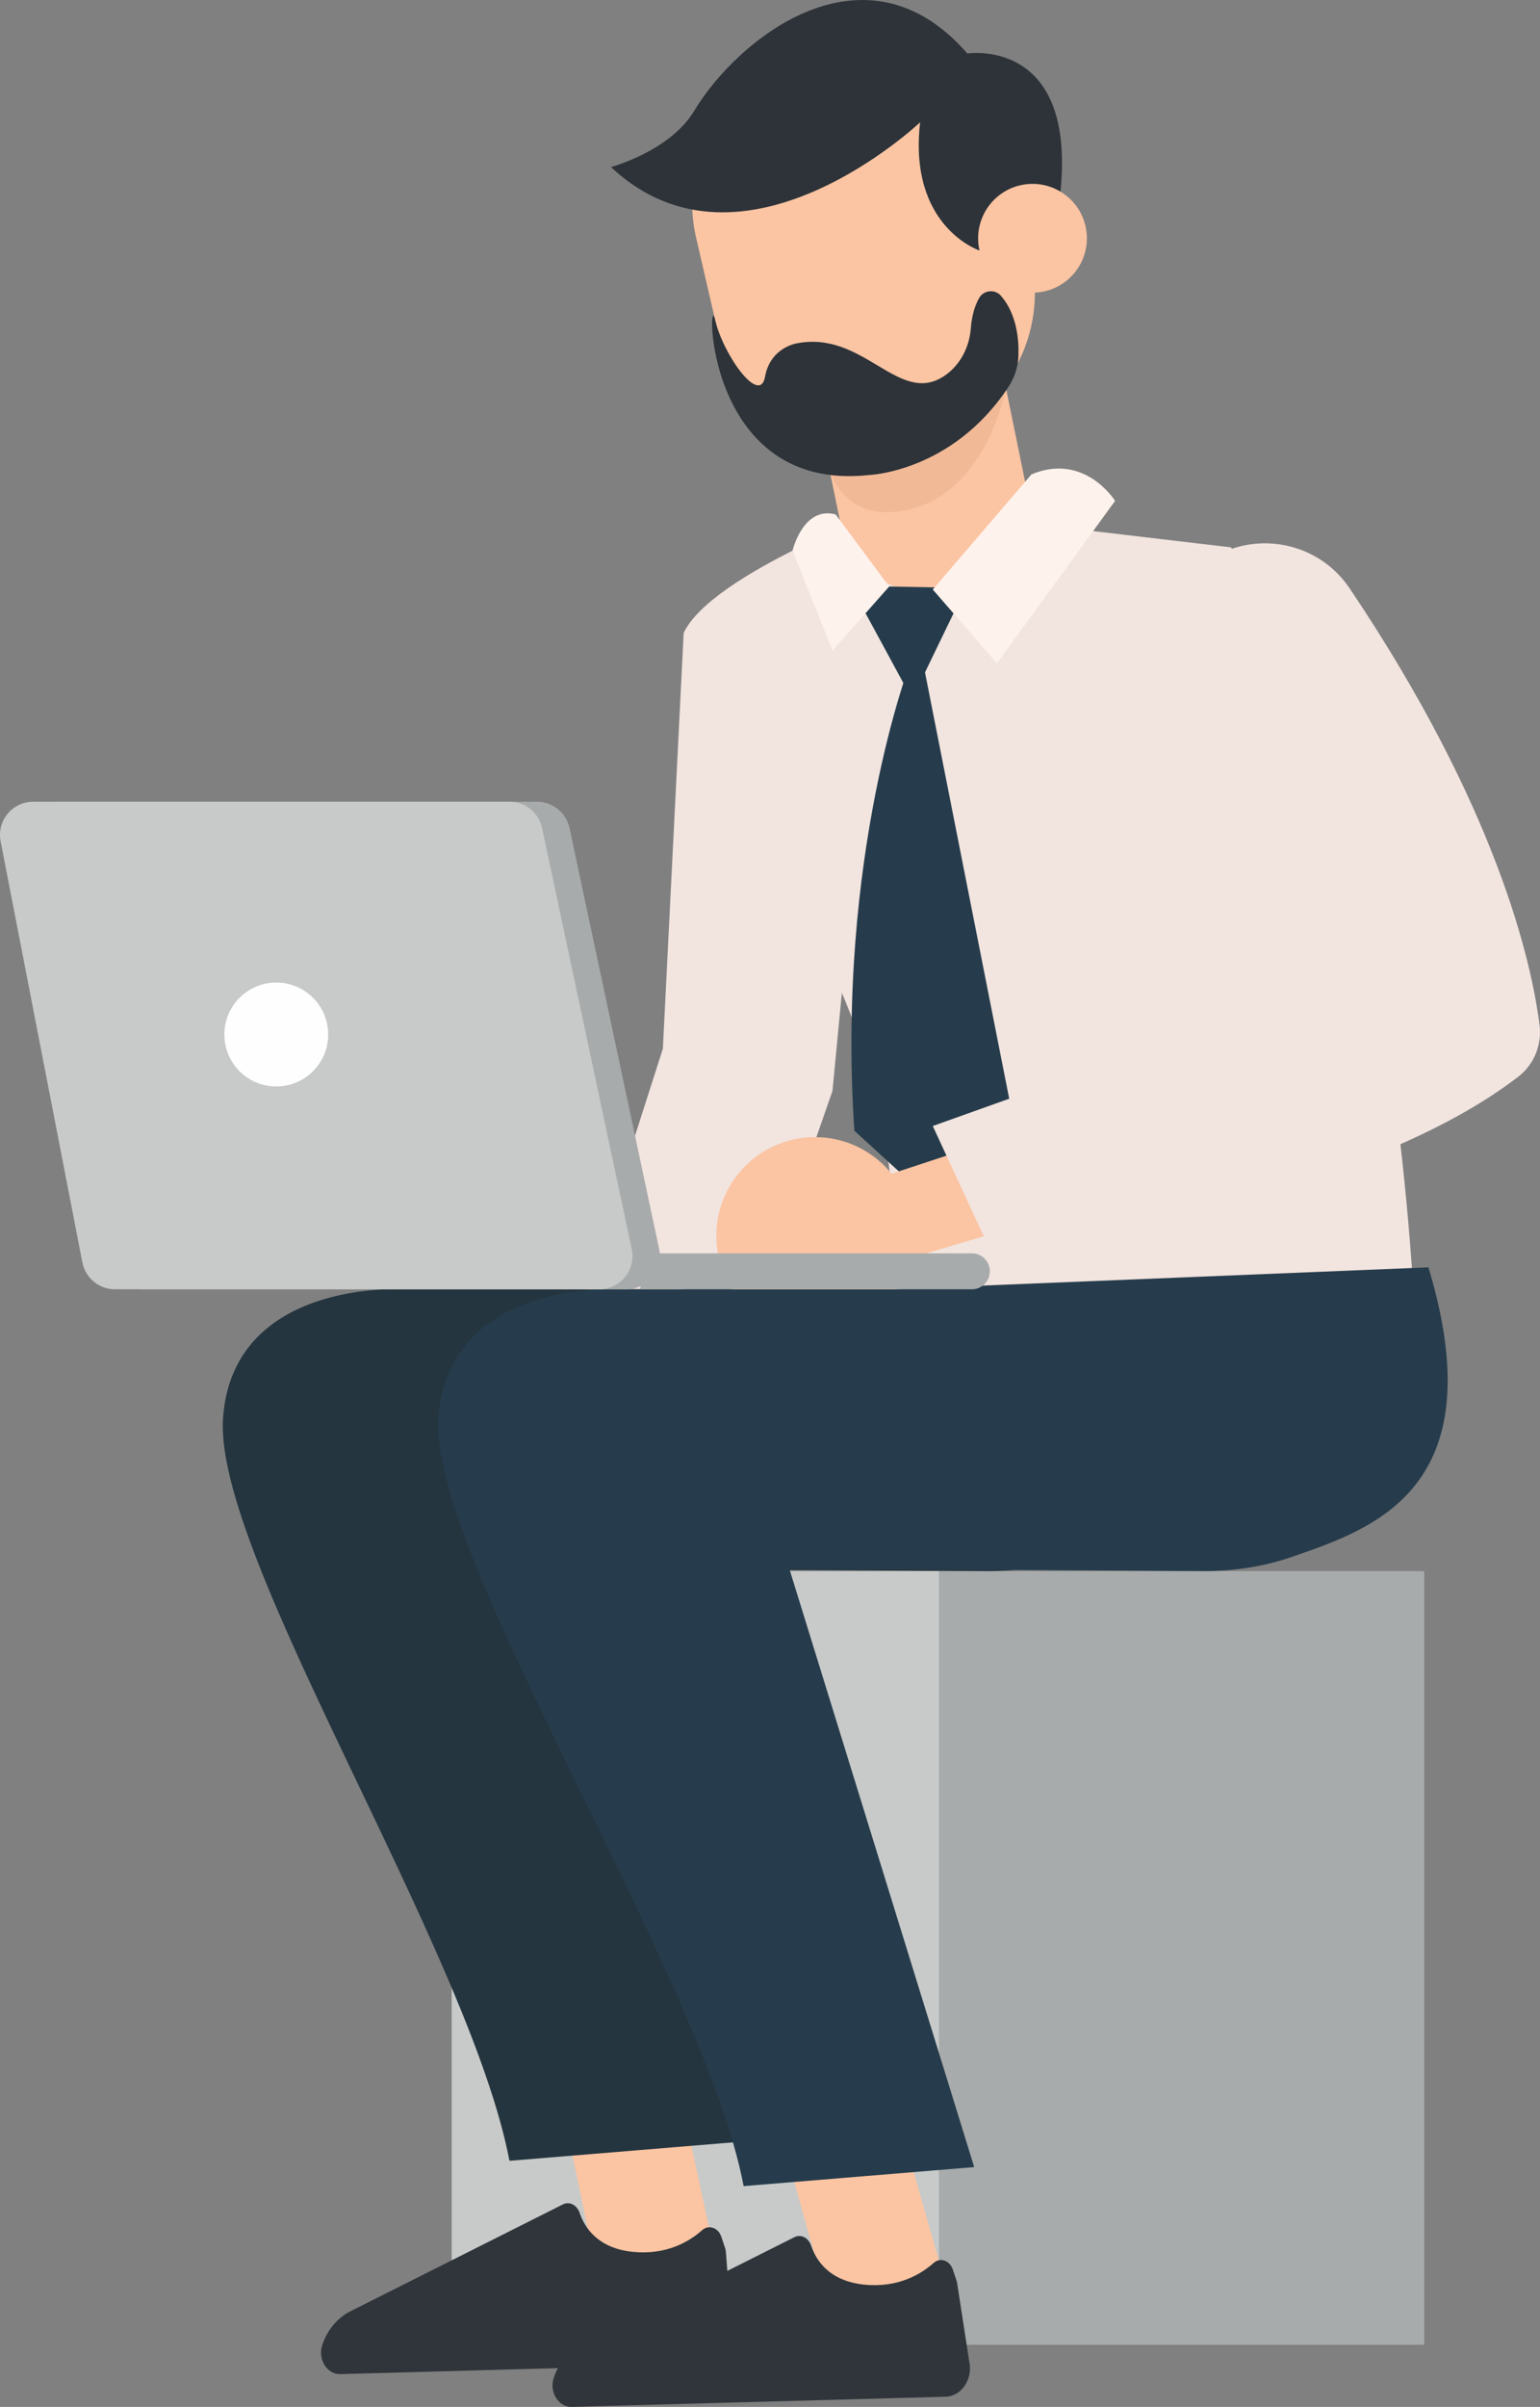 <?xml version="1.0" encoding="UTF-8" standalone="no"?><!-- Generator: Gravit.io --><svg xmlns="http://www.w3.org/2000/svg" xmlns:xlink="http://www.w3.org/1999/xlink" style="isolation:isolate" viewBox="476.015 60.532 97.119 151.694" width="97.119pt" height="151.694pt"><rect x="476.015" y="60.532" width="97.119" height="151.694" fill="#808080" stroke="none"/><defs><clipPath id="_clipPath_12tVFDdI02imOJs3CVUsXbv1X93UDJmM"><rect x="476.015" y="60.532" width="97.119" height="151.694"/></clipPath></defs><g clip-path="url(#_clipPath_12tVFDdI02imOJs3CVUsXbv1X93UDJmM)"><path d=" M 535.107 208.311 L 565.834 208.311 L 565.834 159.55 L 535.107 159.55 L 535.107 208.311 Z " fill="rgb(168,171,171)"/><path d=" M 504.501 208.311 L 535.229 208.311 L 535.229 159.55 L 504.501 159.55 L 504.501 208.311 Z " fill="rgb(200,202,201)"/><path d=" M 519.13 100.422 L 517.818 126.63 L 511.659 145.845 L 522.746 145.845 L 528.515 129.289 L 530.314 110.473 L 519.13 100.422 Z " fill="rgb(242,228,223)"/><path d=" M 518.819 192.034 L 521.049 202.424 L 513.562 203.311 L 511.43 193.081 L 518.819 192.034 Z " fill="rgb(251,196,162)"/><path d=" M 521.497 201.485 C 521.308 200.928 520.706 200.722 520.297 201.086 C 519.494 201.8 518.055 202.667 515.927 202.454 C 513.716 202.232 512.884 200.93 512.57 199.996 C 512.404 199.505 511.931 199.254 511.512 199.464 L 498.104 206.204 C 497.289 206.614 496.654 207.378 496.338 208.329 L 496.338 208.329 C 496.041 209.223 496.638 210.183 497.477 210.16 L 520.646 209.52 C 521.557 209.495 522.256 208.601 522.178 207.561 L 521.793 202.457 C 521.786 202.372 521.77 202.289 521.742 202.209 L 521.497 201.485 Z " fill="rgb(47,53,58)"/><path d=" M 518.688 141.789 L 501.303 141.789 C 501.303 141.789 490.713 141.196 490.081 149.889 C 489.449 158.583 505.613 183.439 508.143 196.716 L 522.683 195.517 L 512.209 159.402 L 538.249 159.55 C 540.178 159.561 542.101 159.28 543.923 158.648 C 548.992 156.89 556.732 154.371 552.513 140.406 L 518.688 141.789 Z " fill="rgb(36,53,63)"/><path d=" M 532.107 192.073 L 535.646 204.49 L 528.159 205.376 L 524.718 193.12 L 532.107 192.073 Z " fill="rgb(251,196,162)"/><path d=" M 536.096 203.551 C 535.906 202.994 535.304 202.788 534.895 203.152 C 534.092 203.866 532.653 204.732 530.524 204.52 C 528.314 204.298 527.481 202.995 527.168 202.062 C 527.003 201.571 526.529 201.319 526.11 201.53 L 512.702 208.27 C 511.888 208.679 511.252 209.444 510.936 210.395 L 510.936 210.395 C 510.639 211.289 511.236 212.249 512.075 212.226 L 535.646 211.585 C 536.559 211.56 537.258 210.666 537.18 209.626 L 536.391 204.522 C 536.385 204.438 536.367 204.354 536.341 204.275 L 536.096 203.551 Z " fill="rgb(47,53,58)"/><path d=" M 532.272 92.508 C 532.272 92.508 520.9 96.662 519.13 100.422 L 519.13 100.422 C 519.743 105.732 521.609 110.838 524.688 115.208 C 528.464 120.565 533.138 129.777 532.272 141.789 L 565.142 141.789 C 565.142 141.789 563.372 107.994 553.639 95.028 L 532.272 92.508 Z " fill="rgb(242,228,223)"/><path d=" M 535.999 97.873 L 535.999 97.873 C 539.229 97.212 541.311 94.059 540.65 90.83 L 538.717 81.378 L 527.023 83.769 L 528.957 93.221 C 529.617 96.451 532.77 98.533 535.999 97.873 Z " fill="rgb(251,196,162)"/><path d=" M 539.519 84.676 C 539.519 84.676 538.291 92.337 532.326 92.799 C 527.104 93.204 527.607 85.653 527.607 85.653 L 539.519 84.676 Z " fill="rgb(242,185,151)"/><path d=" M 532.805 88.604 L 533.837 88.365 C 539.005 87.168 542.225 82.009 541.028 76.841 L 539.665 70.953 C 538.469 65.785 533.309 62.565 528.141 63.762 L 527.108 64 C 521.94 65.197 518.721 70.357 519.917 75.525 L 521.28 81.413 C 522.477 86.581 527.636 89.801 532.805 88.604 Z " fill="rgb(251,196,162)"/><path d=" M 537.78 79.289 C 537.538 79.698 537.308 80.321 537.235 81.254 C 537.145 82.443 536.543 83.579 535.548 84.237 C 532.68 86.132 530.487 81.326 526.25 82.175 C 526.25 82.175 524.595 82.429 524.262 84.272 C 523.929 86.114 521.623 82.895 521.113 80.692 C 520.604 78.489 520.343 91.584 530.788 90.473 C 530.788 90.473 536.054 90.304 539.604 84.929 C 539.996 84.338 540.224 83.647 540.244 82.939 C 540.275 81.885 540.124 80.298 539.127 79.162 C 538.762 78.746 538.063 78.814 537.78 79.289 Z " fill="rgb(45,51,56)"/><path d=" M 537.789 76.322 C 537.789 76.322 533.283 74.833 534.042 68.239 C 534.042 68.239 522.838 78.843 514.544 71.06 C 514.544 71.06 518.254 70.072 519.786 67.53 C 522.579 62.895 530.601 56.522 537.018 63.902 C 537.018 63.902 544.826 62.694 542.587 74.724 L 537.789 76.322 Z " fill="rgb(45,51,56)"/><path d=" M 537.789 76.322 C 538.217 78.167 540.059 79.316 541.902 78.889 C 543.748 78.462 544.896 76.621 544.47 74.776 C 544.043 72.931 542.201 71.782 540.356 72.209 C 538.512 72.636 537.362 74.478 537.789 76.322 Z " fill="rgb(251,196,162)"/><path d=" M 532.091 97.497 L 536.921 97.59 L 533.535 104.593 L 529.895 97.879 L 532.091 97.497 Z " fill="rgb(38,60,76)"/><path d=" M 541.063 90.429 L 534.839 97.686 L 538.886 102.335 L 546.337 92.1 C 546.337 92.1 544.432 89.027 541.063 90.429 Z " fill="rgb(254,242,236)"/><path d=" M 532.091 97.497 L 528.515 101.539 L 525.995 95.239 C 525.995 95.239 526.659 92.407 528.714 92.954 L 532.091 97.497 Z " fill="rgb(254,242,236)"/><path d=" M 533.408 102.335 C 533.408 102.335 528.737 114.519 529.895 131.799 L 534.499 135.998 L 539.867 130.823 L 534.078 101.539 L 533.408 102.335 Z " fill="rgb(38,60,76)"/><path d=" M 542.136 131.25 L 532.137 134.54 L 531.476 140.406 L 544.743 136.45 L 542.136 131.25 Z " fill="rgb(251,196,162)"/><path d=" M 533.628 138.417 C 533.628 141.851 530.844 144.635 527.41 144.635 C 523.977 144.635 521.192 141.851 521.192 138.417 C 521.192 134.983 523.977 132.199 527.41 132.199 C 530.844 132.199 533.628 134.983 533.628 138.417 Z " fill="rgb(251,196,162)"/><path d=" M 532.272 141.789 L 514.888 141.789 C 514.888 141.789 504.299 141.196 503.666 149.889 C 503.034 158.583 520.383 185.035 522.912 198.312 L 537.453 197.112 L 525.794 159.402 L 551.834 159.55 C 553.763 159.561 555.686 159.28 557.508 158.648 C 562.577 156.89 570.317 154.371 566.098 140.406 L 532.272 141.789 Z " fill="rgb(38,60,76)"/><path d=" M 479.838 111.062 L 509.884 111.062 C 510.871 111.062 511.725 111.752 511.931 112.718 L 517.586 139.259 C 517.863 140.562 516.87 141.789 515.539 141.789 L 484.995 141.789 C 483.992 141.789 483.131 141.078 482.94 140.095 L 477.783 113.554 C 477.532 112.262 478.521 111.062 479.838 111.062 Z " fill="rgb(168,171,171)"/><path d=" M 478.108 111.062 L 508.153 111.062 C 509.142 111.062 509.994 111.752 510.2 112.718 L 515.855 139.259 C 516.134 140.562 515.141 141.789 513.809 141.789 L 483.265 141.789 C 482.263 141.789 481.401 141.078 481.21 140.095 L 476.054 113.554 C 475.803 112.262 476.792 111.062 478.108 111.062 Z " fill="rgb(200,202,201)"/><path d=" M 516.777 139.523 L 537.307 139.523 C 537.933 139.523 538.439 140.03 538.439 140.656 L 538.439 140.656 C 538.439 141.281 537.933 141.789 537.307 141.789 L 516.381 141.789 L 516.777 139.523 Z " fill="rgb(168,171,171)"/><path d=" M 496.711 125.731 C 496.711 127.54 495.246 129.005 493.438 129.005 C 491.63 129.005 490.164 127.54 490.164 125.731 C 490.164 123.924 491.63 122.458 493.438 122.458 C 495.246 122.458 496.711 123.924 496.711 125.731 Z " fill="rgb(254,254,254)"/><path d=" M 550.145 104.386 L 561.121 122.12 L 534.839 131.498 L 538.439 139.275 C 538.439 139.275 560.91 136.753 571.77 128.386 C 572.769 127.616 573.265 126.367 573.104 125.115 C 572.593 121.12 570.409 111.404 561.126 97.608 C 559.235 94.798 555.477 93.948 552.545 95.645 L 552.545 95.645 C 549.49 97.413 548.422 101.306 550.145 104.386 Z " fill="rgb(242,228,223)"/></g></svg>